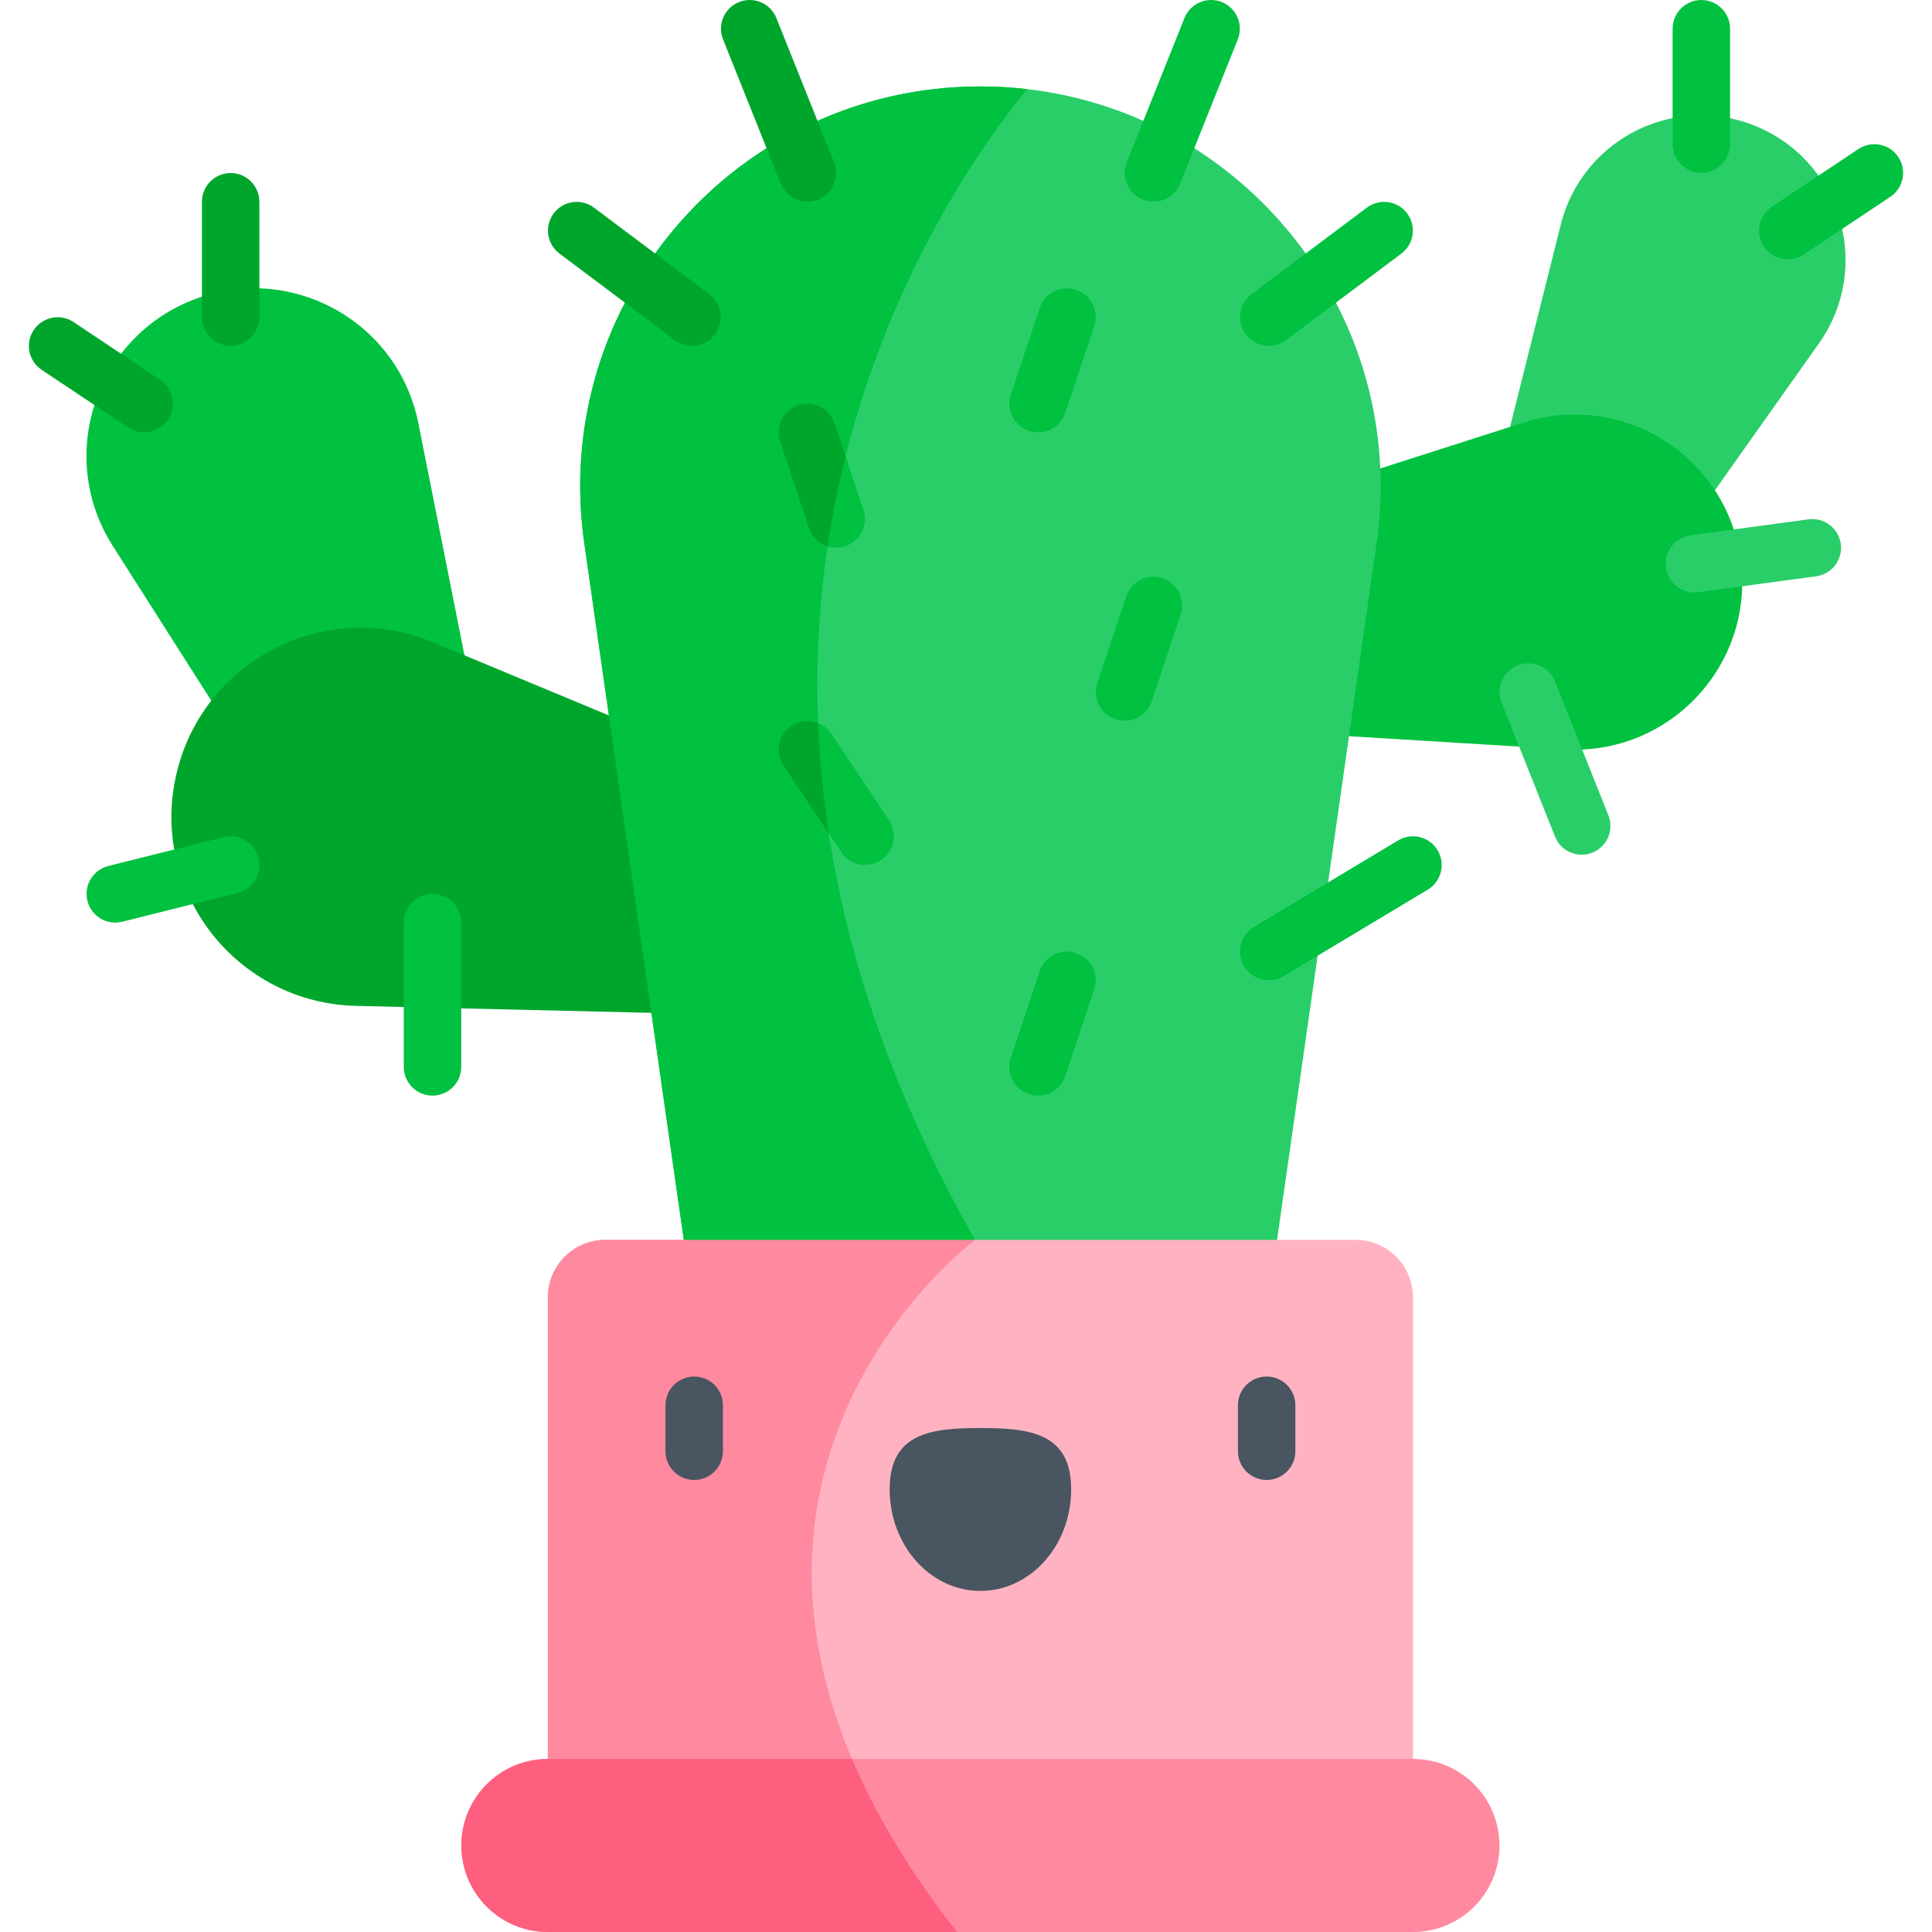 <svg id="Capa_1" enable-background="new 0 0 512 512" height="512" viewBox="0 0 512 512" width="512" xmlns="http://www.w3.org/2000/svg"><g><path d="m446.673 140.943-47.933-22.03 14.868-59.352c5.829-23.268 31.363-35.517 53.158-25.5 21.795 10.017 29.128 37.371 15.267 56.947z" fill="#29ce69"/><path d="m343.826 194.263-7.583-60.666 67.537-21.612c26.476-8.472 54.138 9.194 57.586 36.778 3.448 27.584-19.014 51.516-46.761 49.822z" fill="#00c140"/><path d="m67.944 204.476 56.744-22.759-13.816-69.552c-5.416-27.266-34.272-42.904-60.073-32.556-25.801 10.348-35.854 41.592-20.928 65.044z" fill="#00c140"/><path d="m174.37 268.456 14.31-67.496-73.886-30.74c-28.965-12.051-61.754 5.178-68.261 35.868-6.507 30.69 16.47 59.742 47.833 60.482z" fill="#00a62c"/><path d="m365.892 128.743c0 5.014-.355 10.089-1.086 15.204l-28.561 199.921h-152.847l-10.779-75.454 8.383-39.209-19.64-39.605-.01-.01-6.516-45.644c-9.125-63.893 40.447-121.047 104.979-121.047 4.182 0 8.313.244 12.352.71 53.379 6.153 93.725 51.706 93.725 105.134z" fill="#29ce69"/><path d="m267.489 343.868h-84.091l-28.561-199.921c-9.125-63.893 40.447-121.047 104.979-121.047 4.182 0 8.313.244 12.352.71-25.415 31.232-108.521 154.065-4.679 320.258z" fill="#00c140"/><path d="m374.458 343.808v152.907h-229.274v-152.907c0-8.404 6.821-15.225 15.225-15.225h20.807l35.027 8.861 42.152-8.861h100.839c8.404 0 15.224 6.82 15.224 15.225z" fill="#ffb3c2"/><path d="m242.49 496.714h-97.306v-152.906c0-8.404 6.821-15.225 15.225-15.225h97.986s-85.674 63.558-15.905 168.131z" fill="#ff899f"/><path d="m397.377 489.072c0 6.333-2.568 12.068-6.709 16.219-4.151 4.141-9.886 6.709-16.209 6.709h-229.275c-12.657 0-22.918-10.261-22.918-22.928 0-6.333 2.568-12.058 6.709-16.209 4.151-4.151 9.876-6.719 16.209-6.719h229.274c12.657-.001 22.919 10.271 22.919 22.928z" fill="#ff899f"/><path d="m253.605 512h-108.42c-12.657 0-22.918-10.261-22.918-22.928 0-6.333 2.568-12.058 6.709-16.209 4.151-4.151 9.876-6.719 16.209-6.719h80.61c6.069 14.341 15.072 29.657 27.81 45.856z" fill="#ff5f7f"/><path d="m213.97 53.44c-3.021 0-5.88-1.811-7.07-4.787l-15.285-38.211c-1.562-3.903.337-8.334 4.24-9.895 3.905-1.562 8.334.338 9.895 4.241l15.285 38.211c1.562 3.903-.337 8.334-4.24 9.895-.927.37-1.884.546-2.825.546z" fill="#00a62c"/><path d="m305.672 53.44c-.942 0-1.898-.175-2.825-.546-3.903-1.561-5.802-5.992-4.241-9.895l15.284-38.212c1.561-3.904 5.995-5.802 9.895-4.241 3.903 1.561 5.802 5.992 4.241 9.895l-15.284 38.211c-1.19 2.977-4.049 4.788-7.07 4.788z" fill="#00c140"/><path d="m336.249 91.65c-2.314 0-4.6-1.051-6.096-3.045-2.523-3.363-1.841-8.135 1.522-10.657l30.569-22.927c3.363-2.522 8.135-1.84 10.657 1.522 2.523 3.363 1.841 8.135-1.522 10.657l-30.569 22.927c-1.369 1.027-2.972 1.523-4.561 1.523z" fill="#00c140"/><path d="m183.393 91.65c-1.589 0-3.192-.496-4.561-1.523l-30.569-22.927c-3.363-2.523-4.045-7.294-1.522-10.657 2.522-3.363 7.295-4.045 10.657-1.522l30.569 22.927c3.363 2.523 4.045 7.294 1.522 10.657-1.495 1.993-3.782 3.045-6.096 3.045z" fill="#00a62c"/><g fill="#00c140"><path d="m275.106 114.578c-.798 0-1.61-.126-2.409-.393-3.988-1.329-6.143-5.641-4.814-9.629l7.642-22.927c1.329-3.989 5.638-6.144 9.629-4.815 3.988 1.329 6.143 5.641 4.814 9.629l-7.642 22.927c-1.063 3.191-4.033 5.208-7.22 5.208z"/><path d="m275.106 290.349c-.798 0-1.61-.126-2.409-.393-3.988-1.33-6.143-5.641-4.814-9.629l7.642-22.927c1.329-3.989 5.638-6.144 9.629-4.815 3.988 1.33 6.143 5.641 4.814 9.629l-7.642 22.927c-1.063 3.19-4.032 5.208-7.22 5.208z"/><path d="m336.25 259.779c-2.586 0-5.107-1.318-6.535-3.697-2.163-3.605-.993-8.281 2.612-10.444l38.211-22.927c3.605-2.163 8.279-.995 10.444 2.611 2.163 3.605.993 8.281-2.612 10.444l-38.211 22.927c-1.226.736-2.576 1.086-3.909 1.086z"/><path d="m221.617 305.632c-2.46 0-4.874-1.19-6.341-3.39l-15.285-22.927c-2.332-3.498-1.387-8.224 2.111-10.556 3.497-2.332 8.224-1.387 10.556 2.111l15.285 22.927c2.332 3.498 1.387 8.224-2.111 10.556-1.297.865-2.764 1.279-4.215 1.279z"/><path d="m224.018 144.749c-.802.274-1.614.396-2.405.396-.782 0-1.543-.122-2.274-.355-2.253-.7-4.151-2.446-4.953-4.852l-7.643-22.928c-1.33-3.989.832-8.292 4.821-9.622s8.293.822 9.622 4.811l2.913 8.739 4.73 14.189c1.329 3.989-.822 8.293-4.811 9.622z"/></g><path d="m206.743 117.01c-1.33-3.989.832-8.292 4.821-9.622s8.293.822 9.622 4.811l2.913 8.739c-1.908 7.602-3.522 15.56-4.76 23.852-2.253-.7-4.151-2.446-4.953-4.852z" fill="#00a62c"/><path d="m298.033 191c-.798 0-1.61-.126-2.409-.393-3.988-1.33-6.143-5.641-4.814-9.629l7.642-22.927c1.329-3.989 5.639-6.144 9.629-4.815 3.988 1.33 6.143 5.641 4.814 9.629l-7.642 22.927c-1.062 3.19-4.032 5.208-7.22 5.208z" fill="#00c140"/><path d="m233.477 227.927c-1.299.873-2.771 1.279-4.222 1.279-2.456 0-4.872-1.188-6.333-3.39l-3.289-4.933-11.997-17.996c-2.335-3.492-1.391-8.221 2.111-10.556 2.172-1.441 4.811-1.624 7.054-.721 1.38.548 2.609 1.512 3.502 2.832l15.286 22.928c2.334 3.503 1.38 8.233-2.112 10.557z" fill="#00c140"/><path d="m216.801 191.611c.376 9.449 1.289 19.214 2.832 29.272l-11.997-17.996c-2.335-3.492-1.391-8.221 2.111-10.556 2.172-1.441 4.811-1.623 7.054-.72z" fill="#00a62c"/><path d="m473.809 68.723c-2.46 0-4.874-1.19-6.341-3.391-2.332-3.498-1.387-8.224 2.111-10.556l22.927-15.284c3.498-2.332 8.225-1.387 10.556 2.111 2.332 3.498 1.387 8.224-2.111 10.556l-22.927 15.284c-1.297.866-2.763 1.28-4.215 1.28z" fill="#00c140"/><path d="m450.876 45.796c-4.205 0-7.612-3.408-7.612-7.612v-30.569c0-4.204 3.408-7.612 7.612-7.612s7.612 3.408 7.612 7.612v30.569c.001 4.204-3.407 7.612-7.612 7.612z" fill="#00c140"/><path d="m38.19 114.577c-1.451 0-2.918-.414-4.216-1.279l-22.926-15.285c-3.498-2.332-4.444-7.058-2.111-10.556 2.331-3.498 7.058-4.443 10.556-2.111l22.926 15.284c3.498 2.332 4.444 7.058 2.111 10.556-1.466 2.2-3.881 3.391-6.34 3.391z" fill="#00a62c"/><path d="m61.123 91.649c-4.204 0-7.612-3.408-7.612-7.612v-30.569c0-4.204 3.408-7.612 7.612-7.612s7.612 3.408 7.612 7.612v30.569c.001 4.204-3.407 7.612-7.612 7.612z" fill="#00a62c"/><path d="m30.549 244.495c-3.411 0-6.514-2.309-7.379-5.768-1.02-4.079 1.46-8.212 5.539-9.231l30.569-7.642c4.075-1.019 8.211 1.46 9.231 5.539s-1.46 8.212-5.539 9.231l-30.569 7.642c-.62.155-1.241.229-1.852.229z" fill="#00c140"/><path d="m114.619 290.347c-4.204 0-7.612-3.408-7.612-7.612v-38.211c0-4.204 3.408-7.612 7.612-7.612s7.612 3.408 7.612 7.612v38.211c0 4.203-3.408 7.612-7.612 7.612z" fill="#00c140"/><path d="m449.046 157.008c-3.751 0-7.018-2.773-7.534-6.594-.563-4.166 2.358-8 6.525-8.563l31.227-4.22c4.151-.562 8 2.357 8.563 6.524.563 4.166-2.358 8-6.525 8.563l-31.227 4.22c-.345.047-.689.07-1.029.07z" fill="#29ce69"/><path d="m419.173 226.51c-3.024 0-5.885-1.815-7.073-4.796l-14.148-35.495c-1.557-3.906.347-8.333 4.252-9.89 3.905-1.556 8.333.347 9.89 4.253l14.148 35.495c1.557 3.906-.347 8.333-4.252 9.89-.925.368-1.878.543-2.817.543z" fill="#29ce69"/><g><g><path d="m283.869 394.699c0-14.862-10.767-16.259-24.048-16.259-13.282 0-24.048 1.396-24.048 16.259 0 14.862 10.767 26.91 24.048 26.91s24.048-12.048 24.048-26.91z" fill="#495560"/></g><g><path d="m183.969 392.203c-4.204 0-7.612-3.408-7.612-7.612v-12.18c0-4.204 3.408-7.612 7.612-7.612s7.612 3.408 7.612 7.612v12.18c.001 4.204-3.407 7.612-7.612 7.612z" fill="#495560"/></g><g><path d="m335.673 392.203c-4.205 0-7.612-3.408-7.612-7.612v-12.18c0-4.204 3.408-7.612 7.612-7.612 4.205 0 7.612 3.408 7.612 7.612v12.18c0 4.204-3.407 7.612-7.612 7.612z" fill="#495560"/></g></g></g></svg>